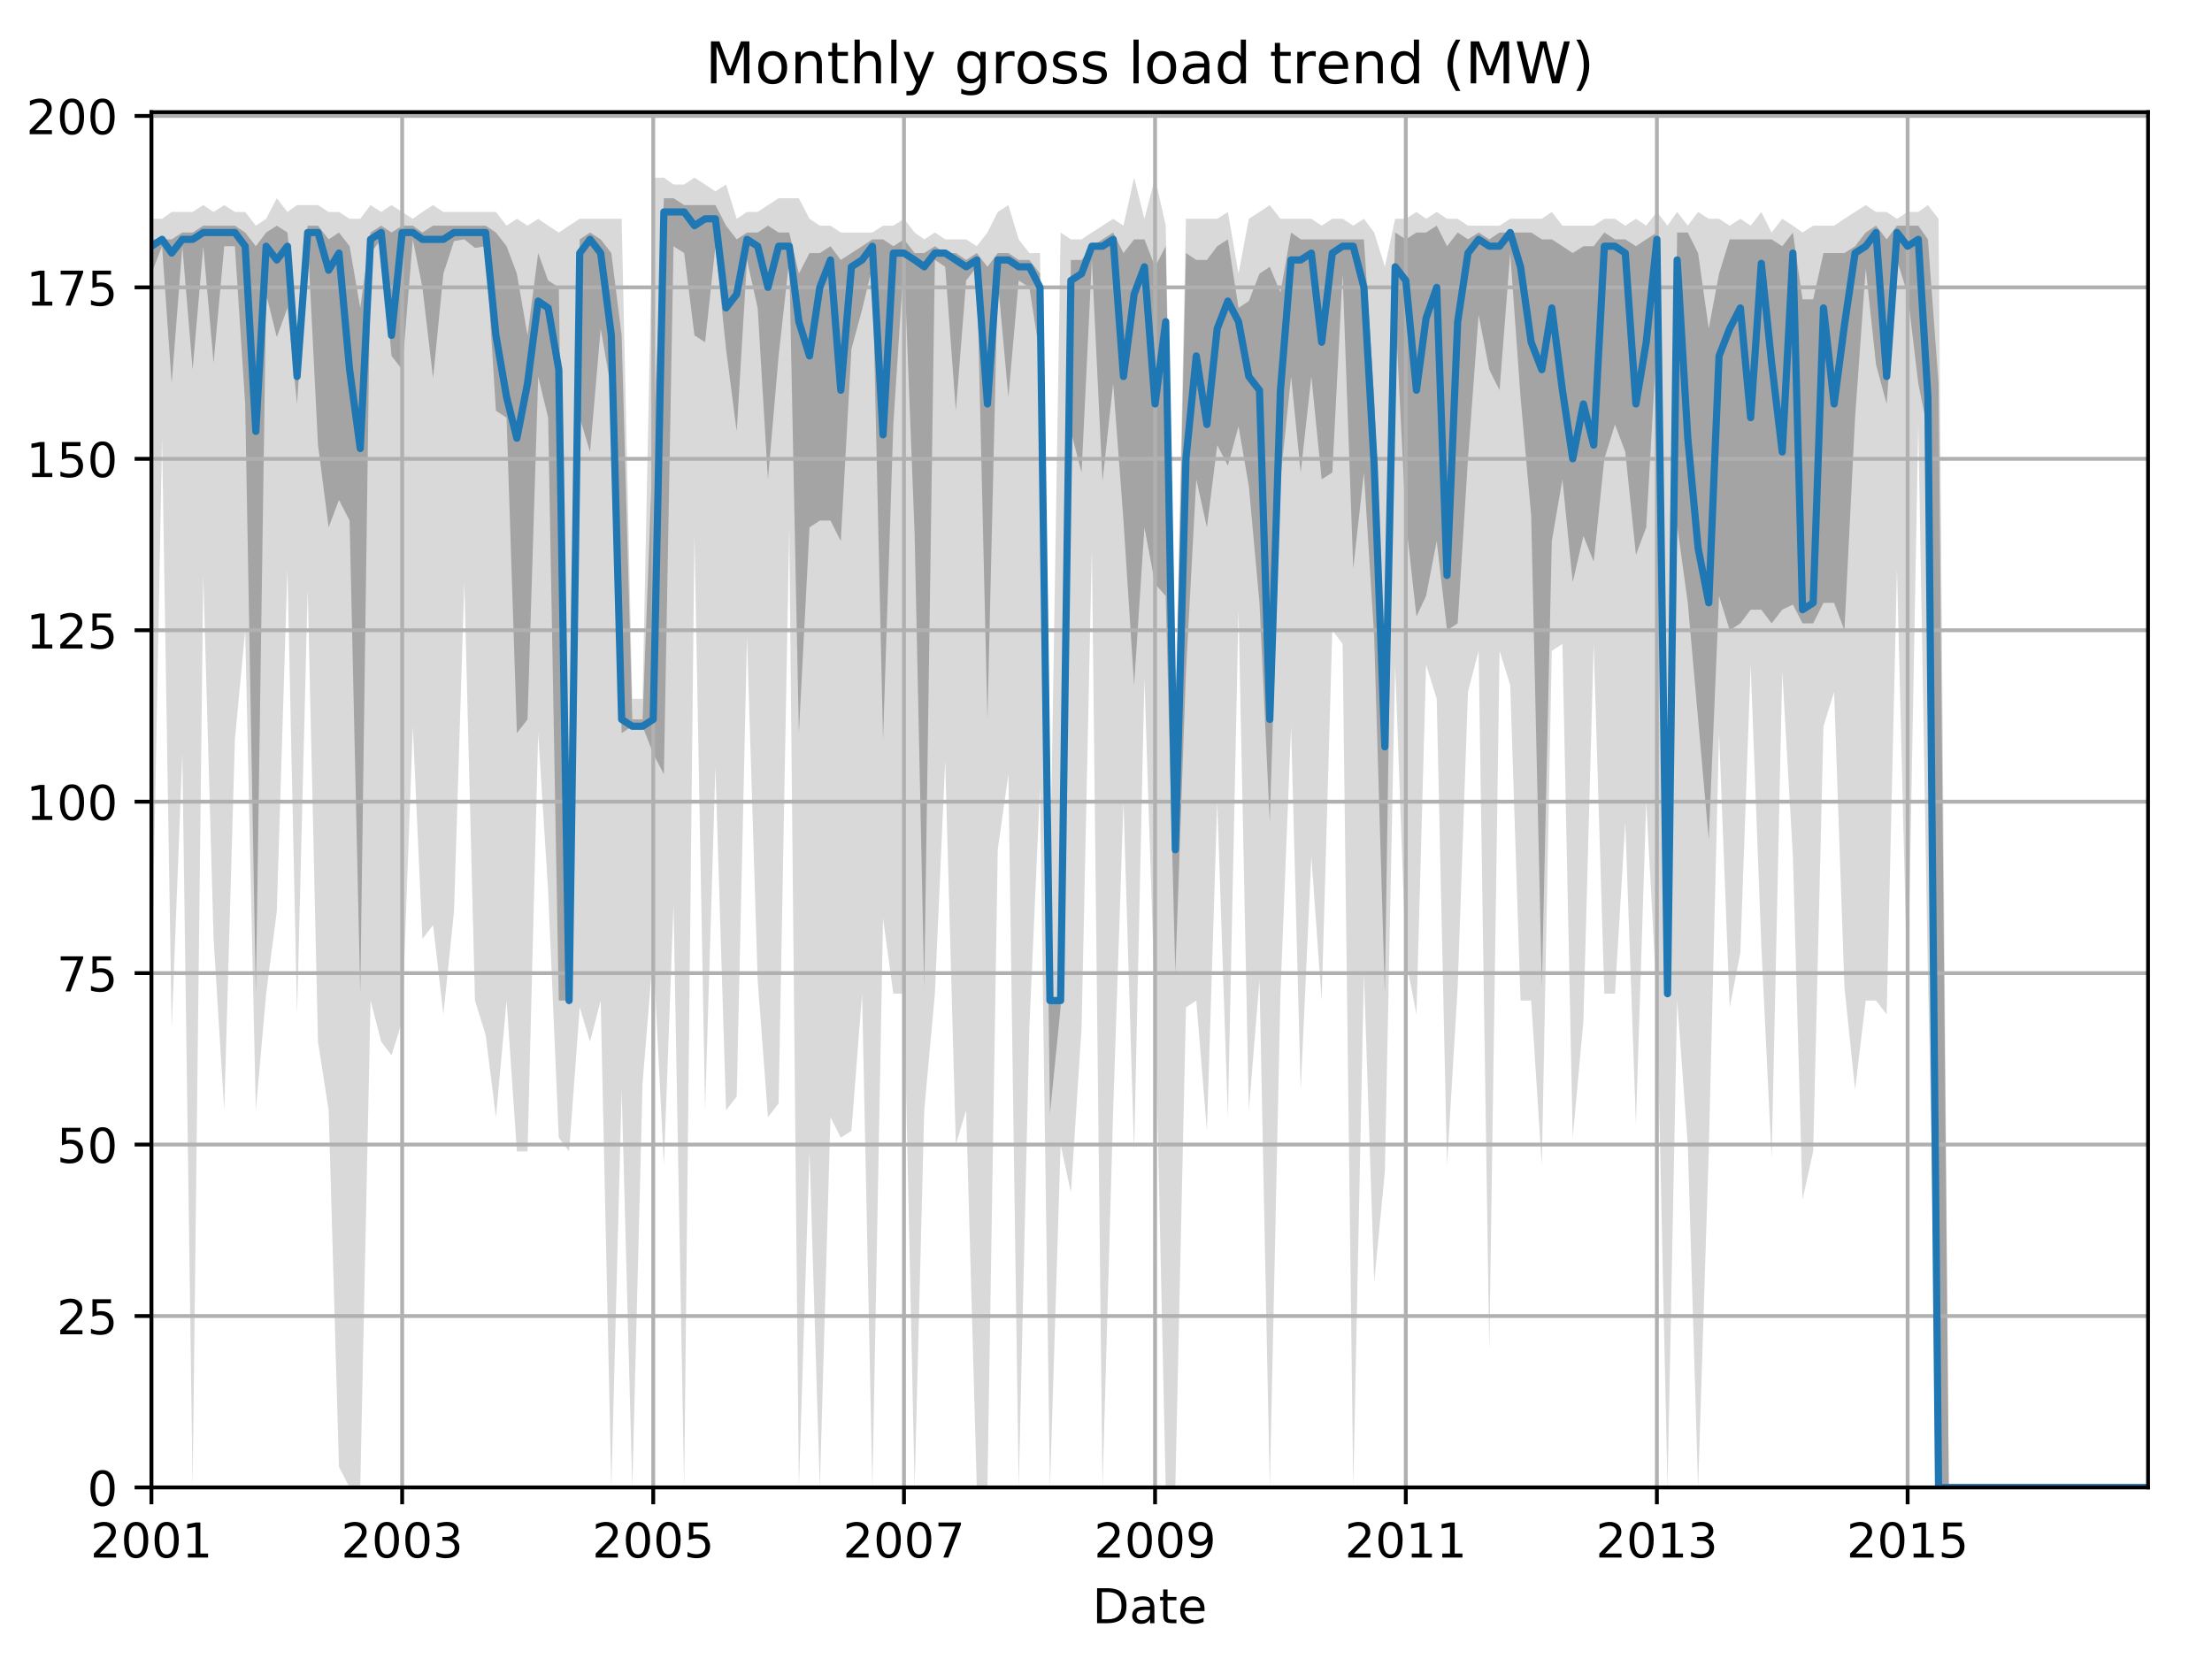 <?xml version="1.0" encoding="utf-8" standalone="no"?>
<!DOCTYPE svg PUBLIC "-//W3C//DTD SVG 1.1//EN"
  "http://www.w3.org/Graphics/SVG/1.1/DTD/svg11.dtd">
<!-- Created with matplotlib (http://matplotlib.org/) -->
<svg height="345.6pt" version="1.1" viewBox="0 0 460.8 345.6" width="460.8pt" xmlns="http://www.w3.org/2000/svg" xmlns:xlink="http://www.w3.org/1999/xlink">
 <defs>
  <style type="text/css">
*{stroke-linecap:butt;stroke-linejoin:round;}
  </style>
 </defs>
 <g id="figure_1">
  <g id="patch_1">
   <path d="M 0 345.6 
L 460.8 345.6 
L 460.8 0 
L 0 0 
z
" style="fill:none;"/>
  </g>
  <g id="axes_1">
   <g id="patch_2">
    <path d="M 31.543 309.863 
L 447.48 309.863 
L 447.48 23.365 
L 31.543 23.365 
z
" style="fill:none;"/>
   </g>
   <g id="PolyCollection_1">
    <path clip-path="url(#p7aef2de524)" d="M 31.543 45.579 
L 31.543 208.435 
L 33.761 91.293 
L 35.765 214.15 
L 37.983 157.007 
L 40.129 309.863 
L 42.347 119.865 
L 44.494 195.578 
L 46.712 231.292 
L 48.93 154.15 
L 51.077 131.293 
L 53.295 231.292 
L 55.442 207.007 
L 57.66 189.864 
L 59.878 118.436 
L 61.881 211.293 
L 64.1 122.722 
L 66.246 217.007 
L 68.464 231.292 
L 70.611 305.578 
L 72.829 309.863 
L 75.047 309.863 
L 77.194 208.435 
L 79.412 217.007 
L 81.558 219.864 
L 83.777 212.721 
L 85.995 151.293 
L 87.998 195.578 
L 90.216 192.721 
L 92.363 211.293 
L 94.581 189.864 
L 96.728 121.293 
L 98.946 208.435 
L 101.164 215.578 
L 103.311 232.721 
L 105.529 208.435 
L 107.675 239.864 
L 109.893 239.864 
L 112.112 152.721 
L 114.187 185.578 
L 116.405 237.007 
L 118.551 239.864 
L 120.769 209.864 
L 122.916 217.007 
L 125.134 208.435 
L 127.352 309.863 
L 129.499 227.007 
L 131.717 309.863 
L 133.864 225.578 
L 136.082 198.436 
L 138.3 242.721 
L 140.303 188.436 
L 142.522 309.863 
L 144.668 111.293 
L 146.886 231.292 
L 149.033 159.864 
L 151.251 231.292 
L 153.469 228.435 
L 155.616 132.722 
L 157.834 204.15 
L 159.98 232.721 
L 162.199 229.864 
L 164.417 109.865 
L 166.42 309.863 
L 168.638 239.864 
L 170.785 309.863 
L 173.003 232.721 
L 175.15 237.007 
L 177.368 235.578 
L 179.586 207.007 
L 181.733 309.863 
L 183.951 191.293 
L 186.097 207.007 
L 188.315 207.007 
L 190.534 309.863 
L 192.537 231.292 
L 194.755 207.007 
L 196.902 158.436 
L 199.12 238.435 
L 201.266 231.292 
L 203.485 309.863 
L 205.703 309.863 
L 207.849 177.007 
L 210.067 161.293 
L 212.214 309.863 
L 214.432 214.15 
L 216.65 164.15 
L 218.725 309.863 
L 220.944 238.435 
L 223.09 248.435 
L 225.308 214.15 
L 227.455 114.15 
L 229.673 309.863 
L 231.891 231.292 
L 234.038 167.007 
L 236.256 239.864 
L 238.402 141.293 
L 240.621 209.864 
L 242.839 309.863 
L 244.842 309.863 
L 247.06 209.864 
L 249.207 208.435 
L 251.425 235.578 
L 253.572 167.007 
L 255.79 232.721 
L 258.008 127.007 
L 260.155 231.292 
L 262.373 204.15 
L 264.519 309.863 
L 266.737 207.007 
L 268.956 151.293 
L 270.959 227.007 
L 273.177 178.436 
L 275.324 208.435 
L 277.542 131.293 
L 279.688 134.15 
L 281.907 309.863 
L 284.125 202.721 
L 286.271 267.007 
L 288.489 244.15 
L 290.636 138.436 
L 292.854 199.864 
L 295.072 211.293 
L 297.076 138.436 
L 299.294 145.579 
L 301.441 242.721 
L 303.659 205.578 
L 305.805 144.15 
L 308.023 135.579 
L 310.242 281.292 
L 312.388 135.579 
L 314.606 142.722 
L 316.753 208.435 
L 318.971 208.435 
L 321.189 242.721 
L 323.264 135.579 
L 325.482 134.15 
L 327.629 237.007 
L 329.847 212.721 
L 331.994 134.15 
L 334.212 207.007 
L 336.43 207.007 
L 338.576 171.293 
L 340.795 234.15 
L 342.941 167.007 
L 345.159 208.435 
L 347.377 309.863 
L 349.381 208.435 
L 351.599 238.435 
L 353.746 309.863 
L 355.964 239.864 
L 358.11 152.721 
L 360.329 209.864 
L 362.547 198.436 
L 364.693 138.436 
L 366.911 197.007 
L 369.058 241.292 
L 371.276 139.864 
L 373.494 178.436 
L 375.498 249.864 
L 377.716 239.864 
L 379.863 151.293 
L 382.081 144.15 
L 384.227 205.578 
L 386.445 227.007 
L 388.664 208.435 
L 390.81 208.435 
L 393.028 211.293 
L 395.175 118.436 
L 397.393 208.435 
L 399.611 88.436 
L 401.615 202.721 
L 403.833 309.863 
L 405.979 309.863 
L 408.197 309.863 
L 410.344 309.863 
L 412.562 309.863 
L 414.78 309.863 
L 416.927 309.863 
L 419.145 309.863 
L 421.292 309.863 
L 423.51 309.863 
L 425.728 309.863 
L 427.803 309.863 
L 430.021 309.863 
L 432.168 309.863 
L 434.386 309.863 
L 436.532 309.863 
L 438.751 309.863 
L 440.969 309.863 
L 443.115 309.863 
L 445.333 309.863 
L 447.48 309.863 
L 447.48 309.863 
L 447.48 309.863 
L 445.333 309.863 
L 443.115 309.863 
L 440.969 309.863 
L 438.751 309.863 
L 436.532 309.863 
L 434.386 309.863 
L 432.168 309.863 
L 430.021 309.863 
L 427.803 309.863 
L 425.728 309.863 
L 423.51 309.863 
L 421.292 309.863 
L 419.145 309.863 
L 416.927 309.863 
L 414.78 309.863 
L 412.562 309.863 
L 410.344 309.863 
L 408.197 309.863 
L 405.979 309.863 
L 403.833 45.579 
L 401.615 42.722 
L 399.611 44.151 
L 397.393 44.151 
L 395.175 45.579 
L 393.028 44.151 
L 390.81 44.151 
L 388.664 42.722 
L 386.445 44.151 
L 384.227 45.579 
L 382.081 47.008 
L 379.863 47.008 
L 377.716 47.008 
L 375.498 48.436 
L 373.494 47.008 
L 371.276 45.579 
L 369.058 48.436 
L 366.911 44.151 
L 364.693 47.008 
L 362.547 45.579 
L 360.329 47.008 
L 358.11 45.579 
L 355.964 45.579 
L 353.746 44.151 
L 351.599 47.008 
L 349.381 44.151 
L 347.377 47.008 
L 345.159 44.151 
L 342.941 47.008 
L 340.795 45.579 
L 338.576 47.008 
L 336.43 45.579 
L 334.212 45.579 
L 331.994 47.008 
L 329.847 47.008 
L 327.629 47.008 
L 325.482 47.008 
L 323.264 44.151 
L 321.189 45.579 
L 318.971 45.579 
L 316.753 45.579 
L 314.606 45.579 
L 312.388 47.008 
L 310.242 47.008 
L 308.023 47.008 
L 305.805 47.008 
L 303.659 45.579 
L 301.441 45.579 
L 299.294 44.151 
L 297.076 45.579 
L 295.072 44.151 
L 292.854 45.579 
L 290.636 45.579 
L 288.489 55.579 
L 286.271 48.436 
L 284.125 45.579 
L 281.907 47.008 
L 279.688 45.579 
L 277.542 45.579 
L 275.324 47.008 
L 273.177 45.579 
L 270.959 45.579 
L 268.956 45.579 
L 266.737 45.579 
L 264.519 42.722 
L 262.373 44.151 
L 260.155 45.579 
L 258.008 57.008 
L 255.79 44.151 
L 253.572 45.579 
L 251.425 45.579 
L 249.207 45.579 
L 247.06 45.579 
L 244.842 148.436 
L 242.839 47.008 
L 240.621 37.008 
L 238.402 45.579 
L 236.256 37.008 
L 234.038 47.008 
L 231.891 45.579 
L 229.673 47.008 
L 227.455 48.436 
L 225.308 49.865 
L 223.09 49.865 
L 220.944 48.436 
L 218.725 184.15 
L 216.65 52.722 
L 214.432 52.722 
L 212.214 49.865 
L 210.067 42.722 
L 207.849 44.151 
L 205.703 48.436 
L 203.485 51.293 
L 201.266 49.865 
L 199.12 49.865 
L 196.902 49.865 
L 194.755 48.436 
L 192.537 49.865 
L 190.534 48.436 
L 188.315 45.579 
L 186.097 47.008 
L 183.951 47.008 
L 181.733 48.436 
L 179.586 48.436 
L 177.368 48.436 
L 175.15 48.436 
L 173.003 47.008 
L 170.785 47.008 
L 168.638 45.579 
L 166.42 41.294 
L 164.417 41.294 
L 162.199 41.294 
L 159.98 42.722 
L 157.834 44.151 
L 155.616 44.151 
L 153.469 45.579 
L 151.251 38.436 
L 149.033 39.865 
L 146.886 38.436 
L 144.668 37.008 
L 142.522 38.436 
L 140.303 38.436 
L 138.3 37.008 
L 136.082 37.008 
L 133.864 145.579 
L 131.717 145.579 
L 129.499 45.579 
L 127.352 45.579 
L 125.134 45.579 
L 122.916 45.579 
L 120.769 45.579 
L 118.551 47.008 
L 116.405 48.436 
L 114.187 47.008 
L 112.112 45.579 
L 109.893 47.008 
L 107.675 45.579 
L 105.529 47.008 
L 103.311 44.151 
L 101.164 44.151 
L 98.946 44.151 
L 96.728 44.151 
L 94.581 44.151 
L 92.363 44.151 
L 90.216 42.722 
L 87.998 44.151 
L 85.995 45.579 
L 83.777 44.151 
L 81.558 42.722 
L 79.412 44.151 
L 77.194 42.722 
L 75.047 45.579 
L 72.829 45.579 
L 70.611 44.151 
L 68.464 44.151 
L 66.246 42.722 
L 64.1 42.722 
L 61.881 42.722 
L 59.878 44.151 
L 57.66 41.294 
L 55.442 45.579 
L 53.295 47.008 
L 51.077 44.151 
L 48.93 44.151 
L 46.712 42.722 
L 44.494 44.151 
L 42.347 42.722 
L 40.129 44.151 
L 37.983 44.151 
L 35.765 44.151 
L 33.761 45.579 
L 31.543 45.579 
z
" style="fill:#808080;fill-opacity:0.3;"/>
   </g>
   <g id="PolyCollection_2">
    <path clip-path="url(#p7aef2de524)" d="M 31.543 49.865 
L 31.543 57.008 
L 33.761 51.293 
L 35.765 79.865 
L 37.983 51.293 
L 40.129 77.008 
L 42.347 51.293 
L 44.494 75.579 
L 46.712 51.293 
L 48.93 51.293 
L 51.077 84.15 
L 53.295 207.007 
L 55.442 61.293 
L 57.66 70.222 
L 59.878 64.151 
L 61.881 84.15 
L 64.1 49.865 
L 66.246 92.722 
L 68.464 109.865 
L 70.611 104.15 
L 72.829 108.436 
L 75.047 207.007 
L 77.194 52.722 
L 79.412 49.865 
L 81.558 74.15 
L 83.777 77.008 
L 85.995 49.865 
L 87.998 59.865 
L 90.216 78.793 
L 92.363 57.008 
L 94.581 50.222 
L 96.728 49.865 
L 98.946 51.651 
L 101.164 51.293 
L 103.311 85.579 
L 105.529 87.008 
L 107.675 152.721 
L 109.893 149.864 
L 112.112 78.436 
L 114.187 87.008 
L 116.405 208.435 
L 118.551 208.435 
L 120.769 87.008 
L 122.916 94.15 
L 125.134 68.436 
L 127.352 81.293 
L 129.499 152.721 
L 131.717 151.293 
L 133.864 151.293 
L 136.082 157.007 
L 138.3 161.293 
L 140.303 51.293 
L 142.522 52.722 
L 144.668 69.865 
L 146.886 71.293 
L 149.033 51.293 
L 151.251 72.722 
L 153.469 89.865 
L 155.616 54.151 
L 157.834 64.151 
L 159.98 99.865 
L 162.199 74.15 
L 164.417 54.151 
L 166.42 152.721 
L 168.638 109.865 
L 170.785 108.436 
L 173.003 108.436 
L 175.15 112.722 
L 177.368 72.722 
L 179.586 64.508 
L 181.733 55.579 
L 183.951 154.15 
L 186.097 88.436 
L 188.315 54.151 
L 190.534 111.293 
L 192.537 205.578 
L 194.755 54.151 
L 196.902 55.579 
L 199.12 85.579 
L 201.266 58.436 
L 203.485 55.579 
L 205.703 149.864 
L 207.849 58.436 
L 210.067 82.722 
L 212.214 58.436 
L 214.432 59.865 
L 216.65 74.15 
L 218.725 232.007 
L 220.944 209.864 
L 223.09 89.865 
L 225.308 98.436 
L 227.455 54.151 
L 229.673 100.222 
L 231.891 79.865 
L 234.038 108.436 
L 236.256 142.722 
L 238.402 109.865 
L 240.621 121.65 
L 242.839 124.15 
L 244.842 202.721 
L 247.06 139.864 
L 249.207 99.865 
L 251.425 109.865 
L 253.572 92.722 
L 255.79 97.008 
L 258.008 88.793 
L 260.155 101.293 
L 262.373 125.579 
L 264.519 171.293 
L 266.737 99.865 
L 268.956 78.436 
L 270.959 98.436 
L 273.177 78.436 
L 275.324 99.865 
L 277.542 98.436 
L 279.688 57.008 
L 281.907 118.436 
L 284.125 98.436 
L 286.271 132.722 
L 288.489 207.007 
L 290.636 64.151 
L 292.854 108.436 
L 295.072 128.436 
L 297.076 124.15 
L 299.294 112.722 
L 301.441 131.293 
L 303.659 129.864 
L 305.805 95.579 
L 308.023 65.579 
L 310.242 77.008 
L 312.388 81.293 
L 314.606 52.722 
L 316.753 82.722 
L 318.971 107.365 
L 321.189 205.578 
L 323.264 112.722 
L 325.482 99.865 
L 327.629 121.293 
L 329.847 111.65 
L 331.994 117.007 
L 334.212 95.579 
L 336.43 88.436 
L 338.576 94.15 
L 340.795 115.579 
L 342.941 109.865 
L 345.159 70.936 
L 347.377 208.435 
L 349.381 109.507 
L 351.599 125.579 
L 353.746 149.864 
L 355.964 174.864 
L 358.11 124.15 
L 360.329 131.293 
L 362.547 129.864 
L 364.693 127.007 
L 366.911 127.007 
L 369.058 129.864 
L 371.276 127.007 
L 373.494 125.936 
L 375.498 129.864 
L 377.716 129.864 
L 379.863 125.579 
L 382.081 125.579 
L 384.227 131.293 
L 386.445 87.008 
L 388.664 55.936 
L 390.81 75.936 
L 393.028 84.15 
L 395.175 54.151 
L 397.393 61.293 
L 399.611 79.865 
L 401.615 89.865 
L 403.833 309.863 
L 405.979 309.863 
L 408.197 309.863 
L 410.344 309.863 
L 412.562 309.863 
L 414.78 309.863 
L 416.927 309.863 
L 419.145 309.863 
L 421.292 309.863 
L 423.51 309.863 
L 425.728 309.863 
L 427.803 309.863 
L 430.021 309.863 
L 432.168 309.863 
L 434.386 309.863 
L 436.532 309.863 
L 438.751 309.863 
L 440.969 309.863 
L 443.115 309.863 
L 445.333 309.863 
L 447.48 309.863 
L 447.48 309.863 
L 447.48 309.863 
L 445.333 309.863 
L 443.115 309.863 
L 440.969 309.863 
L 438.751 309.863 
L 436.532 309.863 
L 434.386 309.863 
L 432.168 309.863 
L 430.021 309.863 
L 427.803 309.863 
L 425.728 309.863 
L 423.51 309.863 
L 421.292 309.863 
L 419.145 309.863 
L 416.927 309.863 
L 414.78 309.863 
L 412.562 309.863 
L 410.344 309.863 
L 408.197 309.863 
L 405.979 309.863 
L 403.833 79.865 
L 401.615 49.865 
L 399.611 47.008 
L 397.393 47.008 
L 395.175 47.008 
L 393.028 49.865 
L 390.81 47.008 
L 388.664 48.436 
L 386.445 51.293 
L 384.227 52.722 
L 382.081 52.722 
L 379.863 52.722 
L 377.716 62.365 
L 375.498 62.365 
L 373.494 48.436 
L 371.276 51.293 
L 369.058 49.865 
L 366.911 49.865 
L 364.693 49.865 
L 362.547 49.865 
L 360.329 49.865 
L 358.11 57.008 
L 355.964 68.436 
L 353.746 52.722 
L 351.599 48.436 
L 349.381 48.436 
L 347.377 207.007 
L 345.159 48.436 
L 342.941 49.865 
L 340.795 51.293 
L 338.576 49.865 
L 336.43 49.865 
L 334.212 48.436 
L 331.994 51.293 
L 329.847 51.293 
L 327.629 52.722 
L 325.482 51.293 
L 323.264 49.865 
L 321.189 49.865 
L 318.971 48.436 
L 316.753 48.436 
L 314.606 48.436 
L 312.388 48.436 
L 310.242 49.865 
L 308.023 48.436 
L 305.805 49.865 
L 303.659 48.436 
L 301.441 51.293 
L 299.294 47.008 
L 297.076 48.436 
L 295.072 48.436 
L 292.854 49.865 
L 290.636 48.436 
L 288.489 139.864 
L 286.271 82.722 
L 284.125 49.865 
L 281.907 49.865 
L 279.688 49.865 
L 277.542 49.865 
L 275.324 49.865 
L 273.177 49.865 
L 270.959 49.865 
L 268.956 48.436 
L 266.737 60.936 
L 264.519 55.579 
L 262.373 57.008 
L 260.155 62.722 
L 258.008 64.151 
L 255.79 49.865 
L 253.572 51.293 
L 251.425 54.151 
L 249.207 54.151 
L 247.06 52.722 
L 244.842 152.721 
L 242.839 51.293 
L 240.621 55.579 
L 238.402 49.865 
L 236.256 49.865 
L 234.038 52.722 
L 231.891 48.436 
L 229.673 49.865 
L 227.455 51.293 
L 225.308 54.151 
L 223.09 54.151 
L 220.944 208.435 
L 218.725 208.435 
L 216.65 57.008 
L 214.432 54.151 
L 212.214 54.151 
L 210.067 52.722 
L 207.849 52.722 
L 205.703 55.579 
L 203.485 52.722 
L 201.266 54.151 
L 199.12 52.722 
L 196.902 52.722 
L 194.755 51.293 
L 192.537 52.722 
L 190.534 52.722 
L 188.315 49.865 
L 186.097 51.293 
L 183.951 49.865 
L 181.733 49.865 
L 179.586 51.293 
L 177.368 52.722 
L 175.15 54.151 
L 173.003 51.293 
L 170.785 52.722 
L 168.638 52.722 
L 166.42 57.008 
L 164.417 48.436 
L 162.199 48.436 
L 159.98 47.008 
L 157.834 48.436 
L 155.616 48.436 
L 153.469 49.865 
L 151.251 47.008 
L 149.033 42.722 
L 146.886 42.722 
L 144.668 42.722 
L 142.522 42.722 
L 140.303 41.294 
L 138.3 41.294 
L 136.082 90.936 
L 133.864 149.864 
L 131.717 149.864 
L 129.499 69.865 
L 127.352 52.722 
L 125.134 49.865 
L 122.916 48.436 
L 120.769 49.865 
L 118.551 207.007 
L 116.405 59.865 
L 114.187 58.436 
L 112.112 52.722 
L 109.893 69.865 
L 107.675 57.008 
L 105.529 51.293 
L 103.311 48.436 
L 101.164 47.008 
L 98.946 47.008 
L 96.728 47.008 
L 94.581 47.008 
L 92.363 47.008 
L 90.216 47.008 
L 87.998 48.436 
L 85.995 47.008 
L 83.777 47.008 
L 81.558 48.436 
L 79.412 47.008 
L 77.194 48.436 
L 75.047 64.151 
L 72.829 51.293 
L 70.611 48.436 
L 68.464 49.865 
L 66.246 47.008 
L 64.1 47.008 
L 61.881 68.436 
L 59.878 48.436 
L 57.66 47.008 
L 55.442 48.436 
L 53.295 51.293 
L 51.077 48.436 
L 48.93 47.008 
L 46.712 47.008 
L 44.494 47.008 
L 42.347 47.008 
L 40.129 48.436 
L 37.983 48.436 
L 35.765 49.865 
L 33.761 49.865 
L 31.543 49.865 
z
" style="fill:#808080;fill-opacity:0.6;"/>
   </g>
   <g id="matplotlib.axis_1">
    <g id="xtick_1">
     <g id="line2d_1">
      <path clip-path="url(#p7aef2de524)" d="M 31.543 309.863 
L 31.543 23.365 
" style="fill:none;stroke:#b0b0b0;stroke-linecap:square;stroke-width:0.8;"/>
     </g>
     <g id="line2d_2">
      <defs>
       <path d="M 0 0 
L 0 3.5 
" id="m04c0d73a47" style="stroke:#000000;stroke-width:0.8;"/>
      </defs>
      <g>
       <use style="stroke:#000000;stroke-width:0.8;" x="31.543" xlink:href="#m04c0d73a47" y="309.863"/>
      </g>
     </g>
     <g id="text_1">
      <!-- 2001 -->
      <defs>
       <path d="M 19.188 8.297 
L 53.609 8.297 
L 53.609 0 
L 7.328 0 
L 7.328 8.297 
Q 12.938 14.109 22.625 23.891 
Q 32.328 33.688 34.812 36.531 
Q 39.547 41.844 41.422 45.531 
Q 43.312 49.219 43.312 52.781 
Q 43.312 58.594 39.234 62.25 
Q 35.156 65.922 28.609 65.922 
Q 23.969 65.922 18.812 64.312 
Q 13.672 62.703 7.812 59.422 
L 7.812 69.391 
Q 13.766 71.781 18.938 73 
Q 24.125 74.219 28.422 74.219 
Q 39.75 74.219 46.484 68.547 
Q 53.219 62.891 53.219 53.422 
Q 53.219 48.922 51.531 44.891 
Q 49.859 40.875 45.406 35.406 
Q 44.188 33.984 37.641 27.219 
Q 31.109 20.453 19.188 8.297 
z
" id="DejaVuSans-32"/>
       <path d="M 31.781 66.406 
Q 24.172 66.406 20.328 58.906 
Q 16.5 51.422 16.5 36.375 
Q 16.5 21.391 20.328 13.891 
Q 24.172 6.391 31.781 6.391 
Q 39.453 6.391 43.281 13.891 
Q 47.125 21.391 47.125 36.375 
Q 47.125 51.422 43.281 58.906 
Q 39.453 66.406 31.781 66.406 
z
M 31.781 74.219 
Q 44.047 74.219 50.516 64.516 
Q 56.984 54.828 56.984 36.375 
Q 56.984 17.969 50.516 8.266 
Q 44.047 -1.422 31.781 -1.422 
Q 19.531 -1.422 13.062 8.266 
Q 6.594 17.969 6.594 36.375 
Q 6.594 54.828 13.062 64.516 
Q 19.531 74.219 31.781 74.219 
z
" id="DejaVuSans-30"/>
       <path d="M 12.406 8.297 
L 28.516 8.297 
L 28.516 63.922 
L 10.984 60.406 
L 10.984 69.391 
L 28.422 72.906 
L 38.281 72.906 
L 38.281 8.297 
L 54.391 8.297 
L 54.391 0 
L 12.406 0 
z
" id="DejaVuSans-31"/>
      </defs>
      <g transform="translate(18.818 324.462)scale(0.1 -0.1)">
       <use xlink:href="#DejaVuSans-32"/>
       <use x="63.623" xlink:href="#DejaVuSans-30"/>
       <use x="127.246" xlink:href="#DejaVuSans-30"/>
       <use x="190.869" xlink:href="#DejaVuSans-31"/>
      </g>
     </g>
    </g>
    <g id="xtick_2">
     <g id="line2d_3">
      <path clip-path="url(#p7aef2de524)" d="M 83.777 309.863 
L 83.777 23.365 
" style="fill:none;stroke:#b0b0b0;stroke-linecap:square;stroke-width:0.8;"/>
     </g>
     <g id="line2d_4">
      <g>
       <use style="stroke:#000000;stroke-width:0.8;" x="83.777" xlink:href="#m04c0d73a47" y="309.863"/>
      </g>
     </g>
     <g id="text_2">
      <!-- 2003 -->
      <defs>
       <path d="M 40.578 39.312 
Q 47.656 37.797 51.625 33 
Q 55.609 28.219 55.609 21.188 
Q 55.609 10.406 48.188 4.484 
Q 40.766 -1.422 27.094 -1.422 
Q 22.516 -1.422 17.656 -0.516 
Q 12.797 0.391 7.625 2.203 
L 7.625 11.719 
Q 11.719 9.328 16.594 8.109 
Q 21.484 6.891 26.812 6.891 
Q 36.078 6.891 40.938 10.547 
Q 45.797 14.203 45.797 21.188 
Q 45.797 27.641 41.281 31.266 
Q 36.766 34.906 28.719 34.906 
L 20.219 34.906 
L 20.219 43.016 
L 29.109 43.016 
Q 36.375 43.016 40.234 45.922 
Q 44.094 48.828 44.094 54.297 
Q 44.094 59.906 40.109 62.906 
Q 36.141 65.922 28.719 65.922 
Q 24.656 65.922 20.016 65.031 
Q 15.375 64.156 9.812 62.312 
L 9.812 71.094 
Q 15.438 72.656 20.344 73.438 
Q 25.25 74.219 29.594 74.219 
Q 40.828 74.219 47.359 69.109 
Q 53.906 64.016 53.906 55.328 
Q 53.906 49.266 50.438 45.094 
Q 46.969 40.922 40.578 39.312 
z
" id="DejaVuSans-33"/>
      </defs>
      <g transform="translate(71.052 324.462)scale(0.1 -0.1)">
       <use xlink:href="#DejaVuSans-32"/>
       <use x="63.623" xlink:href="#DejaVuSans-30"/>
       <use x="127.246" xlink:href="#DejaVuSans-30"/>
       <use x="190.869" xlink:href="#DejaVuSans-33"/>
      </g>
     </g>
    </g>
    <g id="xtick_3">
     <g id="line2d_5">
      <path clip-path="url(#p7aef2de524)" d="M 136.082 309.863 
L 136.082 23.365 
" style="fill:none;stroke:#b0b0b0;stroke-linecap:square;stroke-width:0.8;"/>
     </g>
     <g id="line2d_6">
      <g>
       <use style="stroke:#000000;stroke-width:0.8;" x="136.082" xlink:href="#m04c0d73a47" y="309.863"/>
      </g>
     </g>
     <g id="text_3">
      <!-- 2005 -->
      <defs>
       <path d="M 10.797 72.906 
L 49.516 72.906 
L 49.516 64.594 
L 19.828 64.594 
L 19.828 46.734 
Q 21.969 47.469 24.109 47.828 
Q 26.266 48.188 28.422 48.188 
Q 40.625 48.188 47.75 41.5 
Q 54.891 34.812 54.891 23.391 
Q 54.891 11.625 47.562 5.094 
Q 40.234 -1.422 26.906 -1.422 
Q 22.312 -1.422 17.547 -0.641 
Q 12.797 0.141 7.719 1.703 
L 7.719 11.625 
Q 12.109 9.234 16.797 8.062 
Q 21.484 6.891 26.703 6.891 
Q 35.156 6.891 40.078 11.328 
Q 45.016 15.766 45.016 23.391 
Q 45.016 31 40.078 35.438 
Q 35.156 39.891 26.703 39.891 
Q 22.75 39.891 18.812 39.016 
Q 14.891 38.141 10.797 36.281 
z
" id="DejaVuSans-35"/>
      </defs>
      <g transform="translate(123.357 324.462)scale(0.1 -0.1)">
       <use xlink:href="#DejaVuSans-32"/>
       <use x="63.623" xlink:href="#DejaVuSans-30"/>
       <use x="127.246" xlink:href="#DejaVuSans-30"/>
       <use x="190.869" xlink:href="#DejaVuSans-35"/>
      </g>
     </g>
    </g>
    <g id="xtick_4">
     <g id="line2d_7">
      <path clip-path="url(#p7aef2de524)" d="M 188.315 309.863 
L 188.315 23.365 
" style="fill:none;stroke:#b0b0b0;stroke-linecap:square;stroke-width:0.8;"/>
     </g>
     <g id="line2d_8">
      <g>
       <use style="stroke:#000000;stroke-width:0.8;" x="188.315" xlink:href="#m04c0d73a47" y="309.863"/>
      </g>
     </g>
     <g id="text_4">
      <!-- 2007 -->
      <defs>
       <path d="M 8.203 72.906 
L 55.078 72.906 
L 55.078 68.703 
L 28.609 0 
L 18.312 0 
L 43.219 64.594 
L 8.203 64.594 
z
" id="DejaVuSans-37"/>
      </defs>
      <g transform="translate(175.59 324.462)scale(0.1 -0.1)">
       <use xlink:href="#DejaVuSans-32"/>
       <use x="63.623" xlink:href="#DejaVuSans-30"/>
       <use x="127.246" xlink:href="#DejaVuSans-30"/>
       <use x="190.869" xlink:href="#DejaVuSans-37"/>
      </g>
     </g>
    </g>
    <g id="xtick_5">
     <g id="line2d_9">
      <path clip-path="url(#p7aef2de524)" d="M 240.621 309.863 
L 240.621 23.365 
" style="fill:none;stroke:#b0b0b0;stroke-linecap:square;stroke-width:0.8;"/>
     </g>
     <g id="line2d_10">
      <g>
       <use style="stroke:#000000;stroke-width:0.8;" x="240.621" xlink:href="#m04c0d73a47" y="309.863"/>
      </g>
     </g>
     <g id="text_5">
      <!-- 2009 -->
      <defs>
       <path d="M 10.984 1.516 
L 10.984 10.5 
Q 14.703 8.734 18.5 7.812 
Q 22.312 6.891 25.984 6.891 
Q 35.75 6.891 40.891 13.453 
Q 46.047 20.016 46.781 33.406 
Q 43.953 29.203 39.594 26.953 
Q 35.25 24.703 29.984 24.703 
Q 19.047 24.703 12.672 31.312 
Q 6.297 37.938 6.297 49.422 
Q 6.297 60.641 12.938 67.422 
Q 19.578 74.219 30.609 74.219 
Q 43.266 74.219 49.922 64.516 
Q 56.594 54.828 56.594 36.375 
Q 56.594 19.141 48.406 8.859 
Q 40.234 -1.422 26.422 -1.422 
Q 22.703 -1.422 18.891 -0.688 
Q 15.094 0.047 10.984 1.516 
z
M 30.609 32.422 
Q 37.25 32.422 41.125 36.953 
Q 45.016 41.5 45.016 49.422 
Q 45.016 57.281 41.125 61.844 
Q 37.25 66.406 30.609 66.406 
Q 23.969 66.406 20.094 61.844 
Q 16.219 57.281 16.219 49.422 
Q 16.219 41.5 20.094 36.953 
Q 23.969 32.422 30.609 32.422 
z
" id="DejaVuSans-39"/>
      </defs>
      <g transform="translate(227.896 324.462)scale(0.1 -0.1)">
       <use xlink:href="#DejaVuSans-32"/>
       <use x="63.623" xlink:href="#DejaVuSans-30"/>
       <use x="127.246" xlink:href="#DejaVuSans-30"/>
       <use x="190.869" xlink:href="#DejaVuSans-39"/>
      </g>
     </g>
    </g>
    <g id="xtick_6">
     <g id="line2d_11">
      <path clip-path="url(#p7aef2de524)" d="M 292.854 309.863 
L 292.854 23.365 
" style="fill:none;stroke:#b0b0b0;stroke-linecap:square;stroke-width:0.8;"/>
     </g>
     <g id="line2d_12">
      <g>
       <use style="stroke:#000000;stroke-width:0.8;" x="292.854" xlink:href="#m04c0d73a47" y="309.863"/>
      </g>
     </g>
     <g id="text_6">
      <!-- 2011 -->
      <g transform="translate(280.129 324.462)scale(0.1 -0.1)">
       <use xlink:href="#DejaVuSans-32"/>
       <use x="63.623" xlink:href="#DejaVuSans-30"/>
       <use x="127.246" xlink:href="#DejaVuSans-31"/>
       <use x="190.869" xlink:href="#DejaVuSans-31"/>
      </g>
     </g>
    </g>
    <g id="xtick_7">
     <g id="line2d_13">
      <path clip-path="url(#p7aef2de524)" d="M 345.159 309.863 
L 345.159 23.365 
" style="fill:none;stroke:#b0b0b0;stroke-linecap:square;stroke-width:0.8;"/>
     </g>
     <g id="line2d_14">
      <g>
       <use style="stroke:#000000;stroke-width:0.8;" x="345.159" xlink:href="#m04c0d73a47" y="309.863"/>
      </g>
     </g>
     <g id="text_7">
      <!-- 2013 -->
      <g transform="translate(332.434 324.462)scale(0.1 -0.1)">
       <use xlink:href="#DejaVuSans-32"/>
       <use x="63.623" xlink:href="#DejaVuSans-30"/>
       <use x="127.246" xlink:href="#DejaVuSans-31"/>
       <use x="190.869" xlink:href="#DejaVuSans-33"/>
      </g>
     </g>
    </g>
    <g id="xtick_8">
     <g id="line2d_15">
      <path clip-path="url(#p7aef2de524)" d="M 397.393 309.863 
L 397.393 23.365 
" style="fill:none;stroke:#b0b0b0;stroke-linecap:square;stroke-width:0.8;"/>
     </g>
     <g id="line2d_16">
      <g>
       <use style="stroke:#000000;stroke-width:0.8;" x="397.393" xlink:href="#m04c0d73a47" y="309.863"/>
      </g>
     </g>
     <g id="text_8">
      <!-- 2015 -->
      <g transform="translate(384.668 324.462)scale(0.1 -0.1)">
       <use xlink:href="#DejaVuSans-32"/>
       <use x="63.623" xlink:href="#DejaVuSans-30"/>
       <use x="127.246" xlink:href="#DejaVuSans-31"/>
       <use x="190.869" xlink:href="#DejaVuSans-35"/>
      </g>
     </g>
    </g>
    <g id="text_9">
     <!-- Date -->
     <defs>
      <path d="M 19.672 64.797 
L 19.672 8.109 
L 31.594 8.109 
Q 46.688 8.109 53.688 14.938 
Q 60.688 21.781 60.688 36.531 
Q 60.688 51.172 53.688 57.984 
Q 46.688 64.797 31.594 64.797 
z
M 9.812 72.906 
L 30.078 72.906 
Q 51.266 72.906 61.172 64.094 
Q 71.094 55.281 71.094 36.531 
Q 71.094 17.672 61.125 8.828 
Q 51.172 0 30.078 0 
L 9.812 0 
z
" id="DejaVuSans-44"/>
      <path d="M 34.281 27.484 
Q 23.391 27.484 19.188 25 
Q 14.984 22.516 14.984 16.5 
Q 14.984 11.719 18.141 8.906 
Q 21.297 6.109 26.703 6.109 
Q 34.188 6.109 38.703 11.406 
Q 43.219 16.703 43.219 25.484 
L 43.219 27.484 
z
M 52.203 31.203 
L 52.203 0 
L 43.219 0 
L 43.219 8.297 
Q 40.141 3.328 35.547 0.953 
Q 30.953 -1.422 24.312 -1.422 
Q 15.922 -1.422 10.953 3.297 
Q 6 8.016 6 15.922 
Q 6 25.141 12.172 29.828 
Q 18.359 34.516 30.609 34.516 
L 43.219 34.516 
L 43.219 35.406 
Q 43.219 41.609 39.141 45 
Q 35.062 48.391 27.688 48.391 
Q 23 48.391 18.547 47.266 
Q 14.109 46.141 10.016 43.891 
L 10.016 52.203 
Q 14.938 54.109 19.578 55.047 
Q 24.219 56 28.609 56 
Q 40.484 56 46.344 49.844 
Q 52.203 43.703 52.203 31.203 
z
" id="DejaVuSans-61"/>
      <path d="M 18.312 70.219 
L 18.312 54.688 
L 36.812 54.688 
L 36.812 47.703 
L 18.312 47.703 
L 18.312 18.016 
Q 18.312 11.328 20.141 9.422 
Q 21.969 7.516 27.594 7.516 
L 36.812 7.516 
L 36.812 0 
L 27.594 0 
Q 17.188 0 13.234 3.875 
Q 9.281 7.766 9.281 18.016 
L 9.281 47.703 
L 2.688 47.703 
L 2.688 54.688 
L 9.281 54.688 
L 9.281 70.219 
z
" id="DejaVuSans-74"/>
      <path d="M 56.203 29.594 
L 56.203 25.203 
L 14.891 25.203 
Q 15.484 15.922 20.484 11.062 
Q 25.484 6.203 34.422 6.203 
Q 39.594 6.203 44.453 7.469 
Q 49.312 8.734 54.109 11.281 
L 54.109 2.781 
Q 49.266 0.734 44.188 -0.344 
Q 39.109 -1.422 33.891 -1.422 
Q 20.797 -1.422 13.156 6.188 
Q 5.516 13.812 5.516 26.812 
Q 5.516 40.234 12.766 48.109 
Q 20.016 56 32.328 56 
Q 43.359 56 49.781 48.891 
Q 56.203 41.797 56.203 29.594 
z
M 47.219 32.234 
Q 47.125 39.594 43.094 43.984 
Q 39.062 48.391 32.422 48.391 
Q 24.906 48.391 20.391 44.141 
Q 15.875 39.891 15.188 32.172 
z
" id="DejaVuSans-65"/>
     </defs>
     <g transform="translate(227.561 338.14)scale(0.1 -0.1)">
      <use xlink:href="#DejaVuSans-44"/>
      <use x="77.002" xlink:href="#DejaVuSans-61"/>
      <use x="138.281" xlink:href="#DejaVuSans-74"/>
      <use x="177.49" xlink:href="#DejaVuSans-65"/>
     </g>
    </g>
   </g>
   <g id="matplotlib.axis_2">
    <g id="ytick_1">
     <g id="line2d_17">
      <path clip-path="url(#p7aef2de524)" d="M 31.543 309.863 
L 447.48 309.863 
" style="fill:none;stroke:#b0b0b0;stroke-linecap:square;stroke-width:0.8;"/>
     </g>
     <g id="line2d_18">
      <defs>
       <path d="M 0 0 
L -3.5 0 
" id="m141e20f55a" style="stroke:#000000;stroke-width:0.8;"/>
      </defs>
      <g>
       <use style="stroke:#000000;stroke-width:0.8;" x="31.543" xlink:href="#m141e20f55a" y="309.863"/>
      </g>
     </g>
     <g id="text_10">
      <!-- 0 -->
      <g transform="translate(18.18 313.663)scale(0.1 -0.1)">
       <use xlink:href="#DejaVuSans-30"/>
      </g>
     </g>
    </g>
    <g id="ytick_2">
     <g id="line2d_19">
      <path clip-path="url(#p7aef2de524)" d="M 31.543 274.149 
L 447.48 274.149 
" style="fill:none;stroke:#b0b0b0;stroke-linecap:square;stroke-width:0.8;"/>
     </g>
     <g id="line2d_20">
      <g>
       <use style="stroke:#000000;stroke-width:0.8;" x="31.543" xlink:href="#m141e20f55a" y="274.149"/>
      </g>
     </g>
     <g id="text_11">
      <!-- 25 -->
      <g transform="translate(11.818 277.949)scale(0.1 -0.1)">
       <use xlink:href="#DejaVuSans-32"/>
       <use x="63.623" xlink:href="#DejaVuSans-35"/>
      </g>
     </g>
    </g>
    <g id="ytick_3">
     <g id="line2d_21">
      <path clip-path="url(#p7aef2de524)" d="M 31.543 238.435 
L 447.48 238.435 
" style="fill:none;stroke:#b0b0b0;stroke-linecap:square;stroke-width:0.8;"/>
     </g>
     <g id="line2d_22">
      <g>
       <use style="stroke:#000000;stroke-width:0.8;" x="31.543" xlink:href="#m141e20f55a" y="238.435"/>
      </g>
     </g>
     <g id="text_12">
      <!-- 50 -->
      <g transform="translate(11.818 242.235)scale(0.1 -0.1)">
       <use xlink:href="#DejaVuSans-35"/>
       <use x="63.623" xlink:href="#DejaVuSans-30"/>
      </g>
     </g>
    </g>
    <g id="ytick_4">
     <g id="line2d_23">
      <path clip-path="url(#p7aef2de524)" d="M 31.543 202.721 
L 447.48 202.721 
" style="fill:none;stroke:#b0b0b0;stroke-linecap:square;stroke-width:0.8;"/>
     </g>
     <g id="line2d_24">
      <g>
       <use style="stroke:#000000;stroke-width:0.8;" x="31.543" xlink:href="#m141e20f55a" y="202.721"/>
      </g>
     </g>
     <g id="text_13">
      <!-- 75 -->
      <g transform="translate(11.818 206.52)scale(0.1 -0.1)">
       <use xlink:href="#DejaVuSans-37"/>
       <use x="63.623" xlink:href="#DejaVuSans-35"/>
      </g>
     </g>
    </g>
    <g id="ytick_5">
     <g id="line2d_25">
      <path clip-path="url(#p7aef2de524)" d="M 31.543 167.007 
L 447.48 167.007 
" style="fill:none;stroke:#b0b0b0;stroke-linecap:square;stroke-width:0.8;"/>
     </g>
     <g id="line2d_26">
      <g>
       <use style="stroke:#000000;stroke-width:0.8;" x="31.543" xlink:href="#m141e20f55a" y="167.007"/>
      </g>
     </g>
     <g id="text_14">
      <!-- 100 -->
      <g transform="translate(5.455 170.806)scale(0.1 -0.1)">
       <use xlink:href="#DejaVuSans-31"/>
       <use x="63.623" xlink:href="#DejaVuSans-30"/>
       <use x="127.246" xlink:href="#DejaVuSans-30"/>
      </g>
     </g>
    </g>
    <g id="ytick_6">
     <g id="line2d_27">
      <path clip-path="url(#p7aef2de524)" d="M 31.543 131.293 
L 447.48 131.293 
" style="fill:none;stroke:#b0b0b0;stroke-linecap:square;stroke-width:0.8;"/>
     </g>
     <g id="line2d_28">
      <g>
       <use style="stroke:#000000;stroke-width:0.8;" x="31.543" xlink:href="#m141e20f55a" y="131.293"/>
      </g>
     </g>
     <g id="text_15">
      <!-- 125 -->
      <g transform="translate(5.455 135.092)scale(0.1 -0.1)">
       <use xlink:href="#DejaVuSans-31"/>
       <use x="63.623" xlink:href="#DejaVuSans-32"/>
       <use x="127.246" xlink:href="#DejaVuSans-35"/>
      </g>
     </g>
    </g>
    <g id="ytick_7">
     <g id="line2d_29">
      <path clip-path="url(#p7aef2de524)" d="M 31.543 95.579 
L 447.48 95.579 
" style="fill:none;stroke:#b0b0b0;stroke-linecap:square;stroke-width:0.8;"/>
     </g>
     <g id="line2d_30">
      <g>
       <use style="stroke:#000000;stroke-width:0.8;" x="31.543" xlink:href="#m141e20f55a" y="95.579"/>
      </g>
     </g>
     <g id="text_16">
      <!-- 150 -->
      <g transform="translate(5.455 99.378)scale(0.1 -0.1)">
       <use xlink:href="#DejaVuSans-31"/>
       <use x="63.623" xlink:href="#DejaVuSans-35"/>
       <use x="127.246" xlink:href="#DejaVuSans-30"/>
      </g>
     </g>
    </g>
    <g id="ytick_8">
     <g id="line2d_31">
      <path clip-path="url(#p7aef2de524)" d="M 31.543 59.865 
L 447.48 59.865 
" style="fill:none;stroke:#b0b0b0;stroke-linecap:square;stroke-width:0.8;"/>
     </g>
     <g id="line2d_32">
      <g>
       <use style="stroke:#000000;stroke-width:0.8;" x="31.543" xlink:href="#m141e20f55a" y="59.865"/>
      </g>
     </g>
     <g id="text_17">
      <!-- 175 -->
      <g transform="translate(5.455 63.664)scale(0.1 -0.1)">
       <use xlink:href="#DejaVuSans-31"/>
       <use x="63.623" xlink:href="#DejaVuSans-37"/>
       <use x="127.246" xlink:href="#DejaVuSans-35"/>
      </g>
     </g>
    </g>
    <g id="ytick_9">
     <g id="line2d_33">
      <path clip-path="url(#p7aef2de524)" d="M 31.543 24.151 
L 447.48 24.151 
" style="fill:none;stroke:#b0b0b0;stroke-linecap:square;stroke-width:0.8;"/>
     </g>
     <g id="line2d_34">
      <g>
       <use style="stroke:#000000;stroke-width:0.8;" x="31.543" xlink:href="#m141e20f55a" y="24.151"/>
      </g>
     </g>
     <g id="text_18">
      <!-- 200 -->
      <g transform="translate(5.455 27.95)scale(0.1 -0.1)">
       <use xlink:href="#DejaVuSans-32"/>
       <use x="63.623" xlink:href="#DejaVuSans-30"/>
       <use x="127.246" xlink:href="#DejaVuSans-30"/>
      </g>
     </g>
    </g>
   </g>
   <g id="line2d_35">
    <path clip-path="url(#p7aef2de524)" d="M 31.543 51.293 
L 33.761 49.865 
L 35.765 52.722 
L 37.983 49.865 
L 40.129 49.865 
L 42.347 48.436 
L 48.93 48.436 
L 51.077 51.293 
L 53.295 89.865 
L 55.442 51.293 
L 57.66 54.151 
L 59.878 51.293 
L 61.881 78.436 
L 64.1 48.436 
L 66.246 48.436 
L 68.464 56.293 
L 70.611 52.722 
L 72.829 77.008 
L 75.047 93.436 
L 77.194 49.865 
L 79.412 48.436 
L 81.558 69.865 
L 83.777 48.436 
L 85.995 48.436 
L 87.998 49.865 
L 92.363 49.865 
L 94.581 48.436 
L 101.164 48.436 
L 103.311 69.865 
L 105.529 82.722 
L 107.675 91.293 
L 109.893 79.865 
L 112.112 62.722 
L 114.187 64.151 
L 116.405 77.008 
L 118.551 208.435 
L 120.769 52.722 
L 122.916 49.865 
L 125.134 52.722 
L 127.352 69.865 
L 129.499 149.864 
L 131.717 151.293 
L 133.864 151.293 
L 136.082 149.864 
L 138.3 44.151 
L 142.522 44.151 
L 144.668 47.008 
L 146.886 45.579 
L 149.033 45.579 
L 151.251 64.151 
L 153.469 61.293 
L 155.616 49.865 
L 157.834 51.293 
L 159.98 59.865 
L 162.199 51.293 
L 164.417 51.293 
L 166.42 67.008 
L 168.638 74.15 
L 170.785 59.865 
L 173.003 54.151 
L 175.15 81.293 
L 177.368 55.579 
L 179.586 54.151 
L 181.733 51.293 
L 183.951 90.579 
L 186.097 52.722 
L 188.315 52.722 
L 190.534 54.151 
L 192.537 55.579 
L 194.755 52.722 
L 196.902 52.722 
L 201.266 55.579 
L 203.485 54.151 
L 205.703 84.15 
L 207.849 54.151 
L 210.067 54.151 
L 212.214 55.579 
L 214.432 55.579 
L 216.65 59.865 
L 218.725 208.435 
L 220.944 208.435 
L 223.09 58.436 
L 225.308 57.008 
L 227.455 51.293 
L 229.673 51.293 
L 231.891 49.865 
L 234.038 78.436 
L 236.256 61.293 
L 238.402 55.579 
L 240.621 84.15 
L 242.839 67.008 
L 244.842 177.007 
L 247.06 95.579 
L 249.207 74.15 
L 251.425 88.436 
L 253.572 68.436 
L 255.79 62.722 
L 258.008 67.008 
L 260.155 78.436 
L 262.373 81.293 
L 264.519 149.864 
L 266.737 81.293 
L 268.956 54.151 
L 270.959 54.151 
L 273.177 52.722 
L 275.324 71.293 
L 277.542 52.722 
L 279.688 51.293 
L 281.907 51.293 
L 284.125 59.865 
L 286.271 97.008 
L 288.489 155.579 
L 290.636 55.579 
L 292.854 58.436 
L 295.072 81.293 
L 297.076 66.293 
L 299.294 59.865 
L 301.441 119.865 
L 303.659 67.008 
L 305.805 52.722 
L 308.023 49.865 
L 310.242 51.293 
L 312.388 51.293 
L 314.606 48.436 
L 316.753 55.579 
L 318.971 71.293 
L 321.189 77.008 
L 323.264 64.151 
L 325.482 81.293 
L 327.629 95.579 
L 329.847 84.15 
L 331.994 92.722 
L 334.212 51.293 
L 336.43 51.293 
L 338.576 52.722 
L 340.795 84.15 
L 342.941 71.293 
L 345.159 49.865 
L 347.377 207.007 
L 349.381 54.151 
L 351.599 91.293 
L 353.746 114.15 
L 355.964 125.579 
L 358.11 74.15 
L 360.329 68.436 
L 362.547 64.151 
L 364.693 87.008 
L 366.911 54.865 
L 369.058 75.579 
L 371.276 94.15 
L 373.494 52.722 
L 375.498 127.007 
L 377.716 125.579 
L 379.863 64.151 
L 382.081 84.15 
L 384.227 67.722 
L 386.445 52.722 
L 388.664 51.293 
L 390.81 48.436 
L 393.028 78.436 
L 395.175 48.436 
L 397.393 51.293 
L 399.611 49.865 
L 401.615 82.722 
L 403.833 309.863 
L 447.48 309.863 
L 447.48 309.863 
" style="fill:none;stroke:#1f77b4;stroke-linecap:square;stroke-width:1.5;"/>
   </g>
   <g id="patch_3">
    <path d="M 31.543 309.863 
L 31.543 23.365 
" style="fill:none;stroke:#000000;stroke-linecap:square;stroke-linejoin:miter;stroke-width:0.8;"/>
   </g>
   <g id="patch_4">
    <path d="M 447.48 309.863 
L 447.48 23.365 
" style="fill:none;stroke:#000000;stroke-linecap:square;stroke-linejoin:miter;stroke-width:0.8;"/>
   </g>
   <g id="patch_5">
    <path d="M 31.543 309.863 
L 447.48 309.863 
" style="fill:none;stroke:#000000;stroke-linecap:square;stroke-linejoin:miter;stroke-width:0.8;"/>
   </g>
   <g id="patch_6">
    <path d="M 31.543 23.365 
L 447.48 23.365 
" style="fill:none;stroke:#000000;stroke-linecap:square;stroke-linejoin:miter;stroke-width:0.8;"/>
   </g>
   <g id="text_19">
    <!-- Monthly gross load trend (MW) -->
    <defs>
     <path d="M 9.812 72.906 
L 24.516 72.906 
L 43.109 23.297 
L 61.812 72.906 
L 76.516 72.906 
L 76.516 0 
L 66.891 0 
L 66.891 64.016 
L 48.094 14.016 
L 38.188 14.016 
L 19.391 64.016 
L 19.391 0 
L 9.812 0 
z
" id="DejaVuSans-4d"/>
     <path d="M 30.609 48.391 
Q 23.391 48.391 19.188 42.75 
Q 14.984 37.109 14.984 27.297 
Q 14.984 17.484 19.156 11.844 
Q 23.344 6.203 30.609 6.203 
Q 37.797 6.203 41.984 11.859 
Q 46.188 17.531 46.188 27.297 
Q 46.188 37.016 41.984 42.703 
Q 37.797 48.391 30.609 48.391 
z
M 30.609 56 
Q 42.328 56 49.016 48.375 
Q 55.719 40.766 55.719 27.297 
Q 55.719 13.875 49.016 6.219 
Q 42.328 -1.422 30.609 -1.422 
Q 18.844 -1.422 12.172 6.219 
Q 5.516 13.875 5.516 27.297 
Q 5.516 40.766 12.172 48.375 
Q 18.844 56 30.609 56 
z
" id="DejaVuSans-6f"/>
     <path d="M 54.891 33.016 
L 54.891 0 
L 45.906 0 
L 45.906 32.719 
Q 45.906 40.484 42.875 44.328 
Q 39.844 48.188 33.797 48.188 
Q 26.516 48.188 22.312 43.547 
Q 18.109 38.922 18.109 30.906 
L 18.109 0 
L 9.078 0 
L 9.078 54.688 
L 18.109 54.688 
L 18.109 46.188 
Q 21.344 51.125 25.703 53.562 
Q 30.078 56 35.797 56 
Q 45.219 56 50.047 50.172 
Q 54.891 44.344 54.891 33.016 
z
" id="DejaVuSans-6e"/>
     <path d="M 54.891 33.016 
L 54.891 0 
L 45.906 0 
L 45.906 32.719 
Q 45.906 40.484 42.875 44.328 
Q 39.844 48.188 33.797 48.188 
Q 26.516 48.188 22.312 43.547 
Q 18.109 38.922 18.109 30.906 
L 18.109 0 
L 9.078 0 
L 9.078 75.984 
L 18.109 75.984 
L 18.109 46.188 
Q 21.344 51.125 25.703 53.562 
Q 30.078 56 35.797 56 
Q 45.219 56 50.047 50.172 
Q 54.891 44.344 54.891 33.016 
z
" id="DejaVuSans-68"/>
     <path d="M 9.422 75.984 
L 18.406 75.984 
L 18.406 0 
L 9.422 0 
z
" id="DejaVuSans-6c"/>
     <path d="M 32.172 -5.078 
Q 28.375 -14.844 24.75 -17.812 
Q 21.141 -20.797 15.094 -20.797 
L 7.906 -20.797 
L 7.906 -13.281 
L 13.188 -13.281 
Q 16.891 -13.281 18.938 -11.516 
Q 21 -9.766 23.484 -3.219 
L 25.094 0.875 
L 2.984 54.688 
L 12.5 54.688 
L 29.594 11.922 
L 46.688 54.688 
L 56.203 54.688 
z
" id="DejaVuSans-79"/>
     <path id="DejaVuSans-20"/>
     <path d="M 45.406 27.984 
Q 45.406 37.75 41.375 43.109 
Q 37.359 48.484 30.078 48.484 
Q 22.859 48.484 18.828 43.109 
Q 14.797 37.75 14.797 27.984 
Q 14.797 18.266 18.828 12.891 
Q 22.859 7.516 30.078 7.516 
Q 37.359 7.516 41.375 12.891 
Q 45.406 18.266 45.406 27.984 
z
M 54.391 6.781 
Q 54.391 -7.172 48.188 -13.984 
Q 42 -20.797 29.203 -20.797 
Q 24.469 -20.797 20.266 -20.094 
Q 16.062 -19.391 12.109 -17.922 
L 12.109 -9.188 
Q 16.062 -11.328 19.922 -12.344 
Q 23.781 -13.375 27.781 -13.375 
Q 36.625 -13.375 41.016 -8.766 
Q 45.406 -4.156 45.406 5.172 
L 45.406 9.625 
Q 42.625 4.781 38.281 2.391 
Q 33.938 0 27.875 0 
Q 17.828 0 11.672 7.656 
Q 5.516 15.328 5.516 27.984 
Q 5.516 40.672 11.672 48.328 
Q 17.828 56 27.875 56 
Q 33.938 56 38.281 53.609 
Q 42.625 51.219 45.406 46.391 
L 45.406 54.688 
L 54.391 54.688 
z
" id="DejaVuSans-67"/>
     <path d="M 41.109 46.297 
Q 39.594 47.172 37.812 47.578 
Q 36.031 48 33.891 48 
Q 26.266 48 22.188 43.047 
Q 18.109 38.094 18.109 28.812 
L 18.109 0 
L 9.078 0 
L 9.078 54.688 
L 18.109 54.688 
L 18.109 46.188 
Q 20.953 51.172 25.484 53.578 
Q 30.031 56 36.531 56 
Q 37.453 56 38.578 55.875 
Q 39.703 55.766 41.062 55.516 
z
" id="DejaVuSans-72"/>
     <path d="M 44.281 53.078 
L 44.281 44.578 
Q 40.484 46.531 36.375 47.5 
Q 32.281 48.484 27.875 48.484 
Q 21.188 48.484 17.844 46.438 
Q 14.5 44.391 14.5 40.281 
Q 14.5 37.156 16.891 35.375 
Q 19.281 33.594 26.516 31.984 
L 29.594 31.297 
Q 39.156 29.25 43.188 25.516 
Q 47.219 21.781 47.219 15.094 
Q 47.219 7.469 41.188 3.016 
Q 35.156 -1.422 24.609 -1.422 
Q 20.219 -1.422 15.453 -0.562 
Q 10.688 0.297 5.422 2 
L 5.422 11.281 
Q 10.406 8.688 15.234 7.391 
Q 20.062 6.109 24.812 6.109 
Q 31.156 6.109 34.562 8.281 
Q 37.984 10.453 37.984 14.406 
Q 37.984 18.062 35.516 20.016 
Q 33.062 21.969 24.703 23.781 
L 21.578 24.516 
Q 13.234 26.266 9.516 29.906 
Q 5.812 33.547 5.812 39.891 
Q 5.812 47.609 11.281 51.797 
Q 16.75 56 26.812 56 
Q 31.781 56 36.172 55.266 
Q 40.578 54.547 44.281 53.078 
z
" id="DejaVuSans-73"/>
     <path d="M 45.406 46.391 
L 45.406 75.984 
L 54.391 75.984 
L 54.391 0 
L 45.406 0 
L 45.406 8.203 
Q 42.578 3.328 38.25 0.953 
Q 33.938 -1.422 27.875 -1.422 
Q 17.969 -1.422 11.734 6.484 
Q 5.516 14.406 5.516 27.297 
Q 5.516 40.188 11.734 48.094 
Q 17.969 56 27.875 56 
Q 33.938 56 38.25 53.625 
Q 42.578 51.266 45.406 46.391 
z
M 14.797 27.297 
Q 14.797 17.391 18.875 11.75 
Q 22.953 6.109 30.078 6.109 
Q 37.203 6.109 41.297 11.75 
Q 45.406 17.391 45.406 27.297 
Q 45.406 37.203 41.297 42.844 
Q 37.203 48.484 30.078 48.484 
Q 22.953 48.484 18.875 42.844 
Q 14.797 37.203 14.797 27.297 
z
" id="DejaVuSans-64"/>
     <path d="M 31 75.875 
Q 24.469 64.656 21.281 53.656 
Q 18.109 42.672 18.109 31.391 
Q 18.109 20.125 21.312 9.062 
Q 24.516 -2 31 -13.188 
L 23.188 -13.188 
Q 15.875 -1.703 12.234 9.375 
Q 8.594 20.453 8.594 31.391 
Q 8.594 42.281 12.203 53.312 
Q 15.828 64.359 23.188 75.875 
z
" id="DejaVuSans-28"/>
     <path d="M 3.328 72.906 
L 13.281 72.906 
L 28.609 11.281 
L 43.891 72.906 
L 54.984 72.906 
L 70.312 11.281 
L 85.594 72.906 
L 95.609 72.906 
L 77.297 0 
L 64.891 0 
L 49.516 63.281 
L 33.984 0 
L 21.578 0 
z
" id="DejaVuSans-57"/>
     <path d="M 8.016 75.875 
L 15.828 75.875 
Q 23.141 64.359 26.781 53.312 
Q 30.422 42.281 30.422 31.391 
Q 30.422 20.453 26.781 9.375 
Q 23.141 -1.703 15.828 -13.188 
L 8.016 -13.188 
Q 14.5 -2 17.703 9.062 
Q 20.906 20.125 20.906 31.391 
Q 20.906 42.672 17.703 53.656 
Q 14.5 64.656 8.016 75.875 
z
" id="DejaVuSans-29"/>
    </defs>
    <g transform="translate(146.929 17.365)scale(0.12 -0.12)">
     <use xlink:href="#DejaVuSans-4d"/>
     <use x="86.279" xlink:href="#DejaVuSans-6f"/>
     <use x="147.461" xlink:href="#DejaVuSans-6e"/>
     <use x="210.84" xlink:href="#DejaVuSans-74"/>
     <use x="250.049" xlink:href="#DejaVuSans-68"/>
     <use x="313.428" xlink:href="#DejaVuSans-6c"/>
     <use x="341.211" xlink:href="#DejaVuSans-79"/>
     <use x="400.391" xlink:href="#DejaVuSans-20"/>
     <use x="432.178" xlink:href="#DejaVuSans-67"/>
     <use x="495.654" xlink:href="#DejaVuSans-72"/>
     <use x="536.736" xlink:href="#DejaVuSans-6f"/>
     <use x="597.918" xlink:href="#DejaVuSans-73"/>
     <use x="650.018" xlink:href="#DejaVuSans-73"/>
     <use x="702.117" xlink:href="#DejaVuSans-20"/>
     <use x="733.904" xlink:href="#DejaVuSans-6c"/>
     <use x="761.688" xlink:href="#DejaVuSans-6f"/>
     <use x="822.869" xlink:href="#DejaVuSans-61"/>
     <use x="884.148" xlink:href="#DejaVuSans-64"/>
     <use x="947.625" xlink:href="#DejaVuSans-20"/>
     <use x="979.412" xlink:href="#DejaVuSans-74"/>
     <use x="1018.621" xlink:href="#DejaVuSans-72"/>
     <use x="1059.703" xlink:href="#DejaVuSans-65"/>
     <use x="1121.227" xlink:href="#DejaVuSans-6e"/>
     <use x="1184.605" xlink:href="#DejaVuSans-64"/>
     <use x="1248.082" xlink:href="#DejaVuSans-20"/>
     <use x="1279.869" xlink:href="#DejaVuSans-28"/>
     <use x="1318.883" xlink:href="#DejaVuSans-4d"/>
     <use x="1405.162" xlink:href="#DejaVuSans-57"/>
     <use x="1504.039" xlink:href="#DejaVuSans-29"/>
    </g>
   </g>
  </g>
 </g>
 <defs>
  <clipPath id="p7aef2de524">
   <rect height="286.498" width="415.937" x="31.543" y="23.365"/>
  </clipPath>
 </defs>
</svg>
